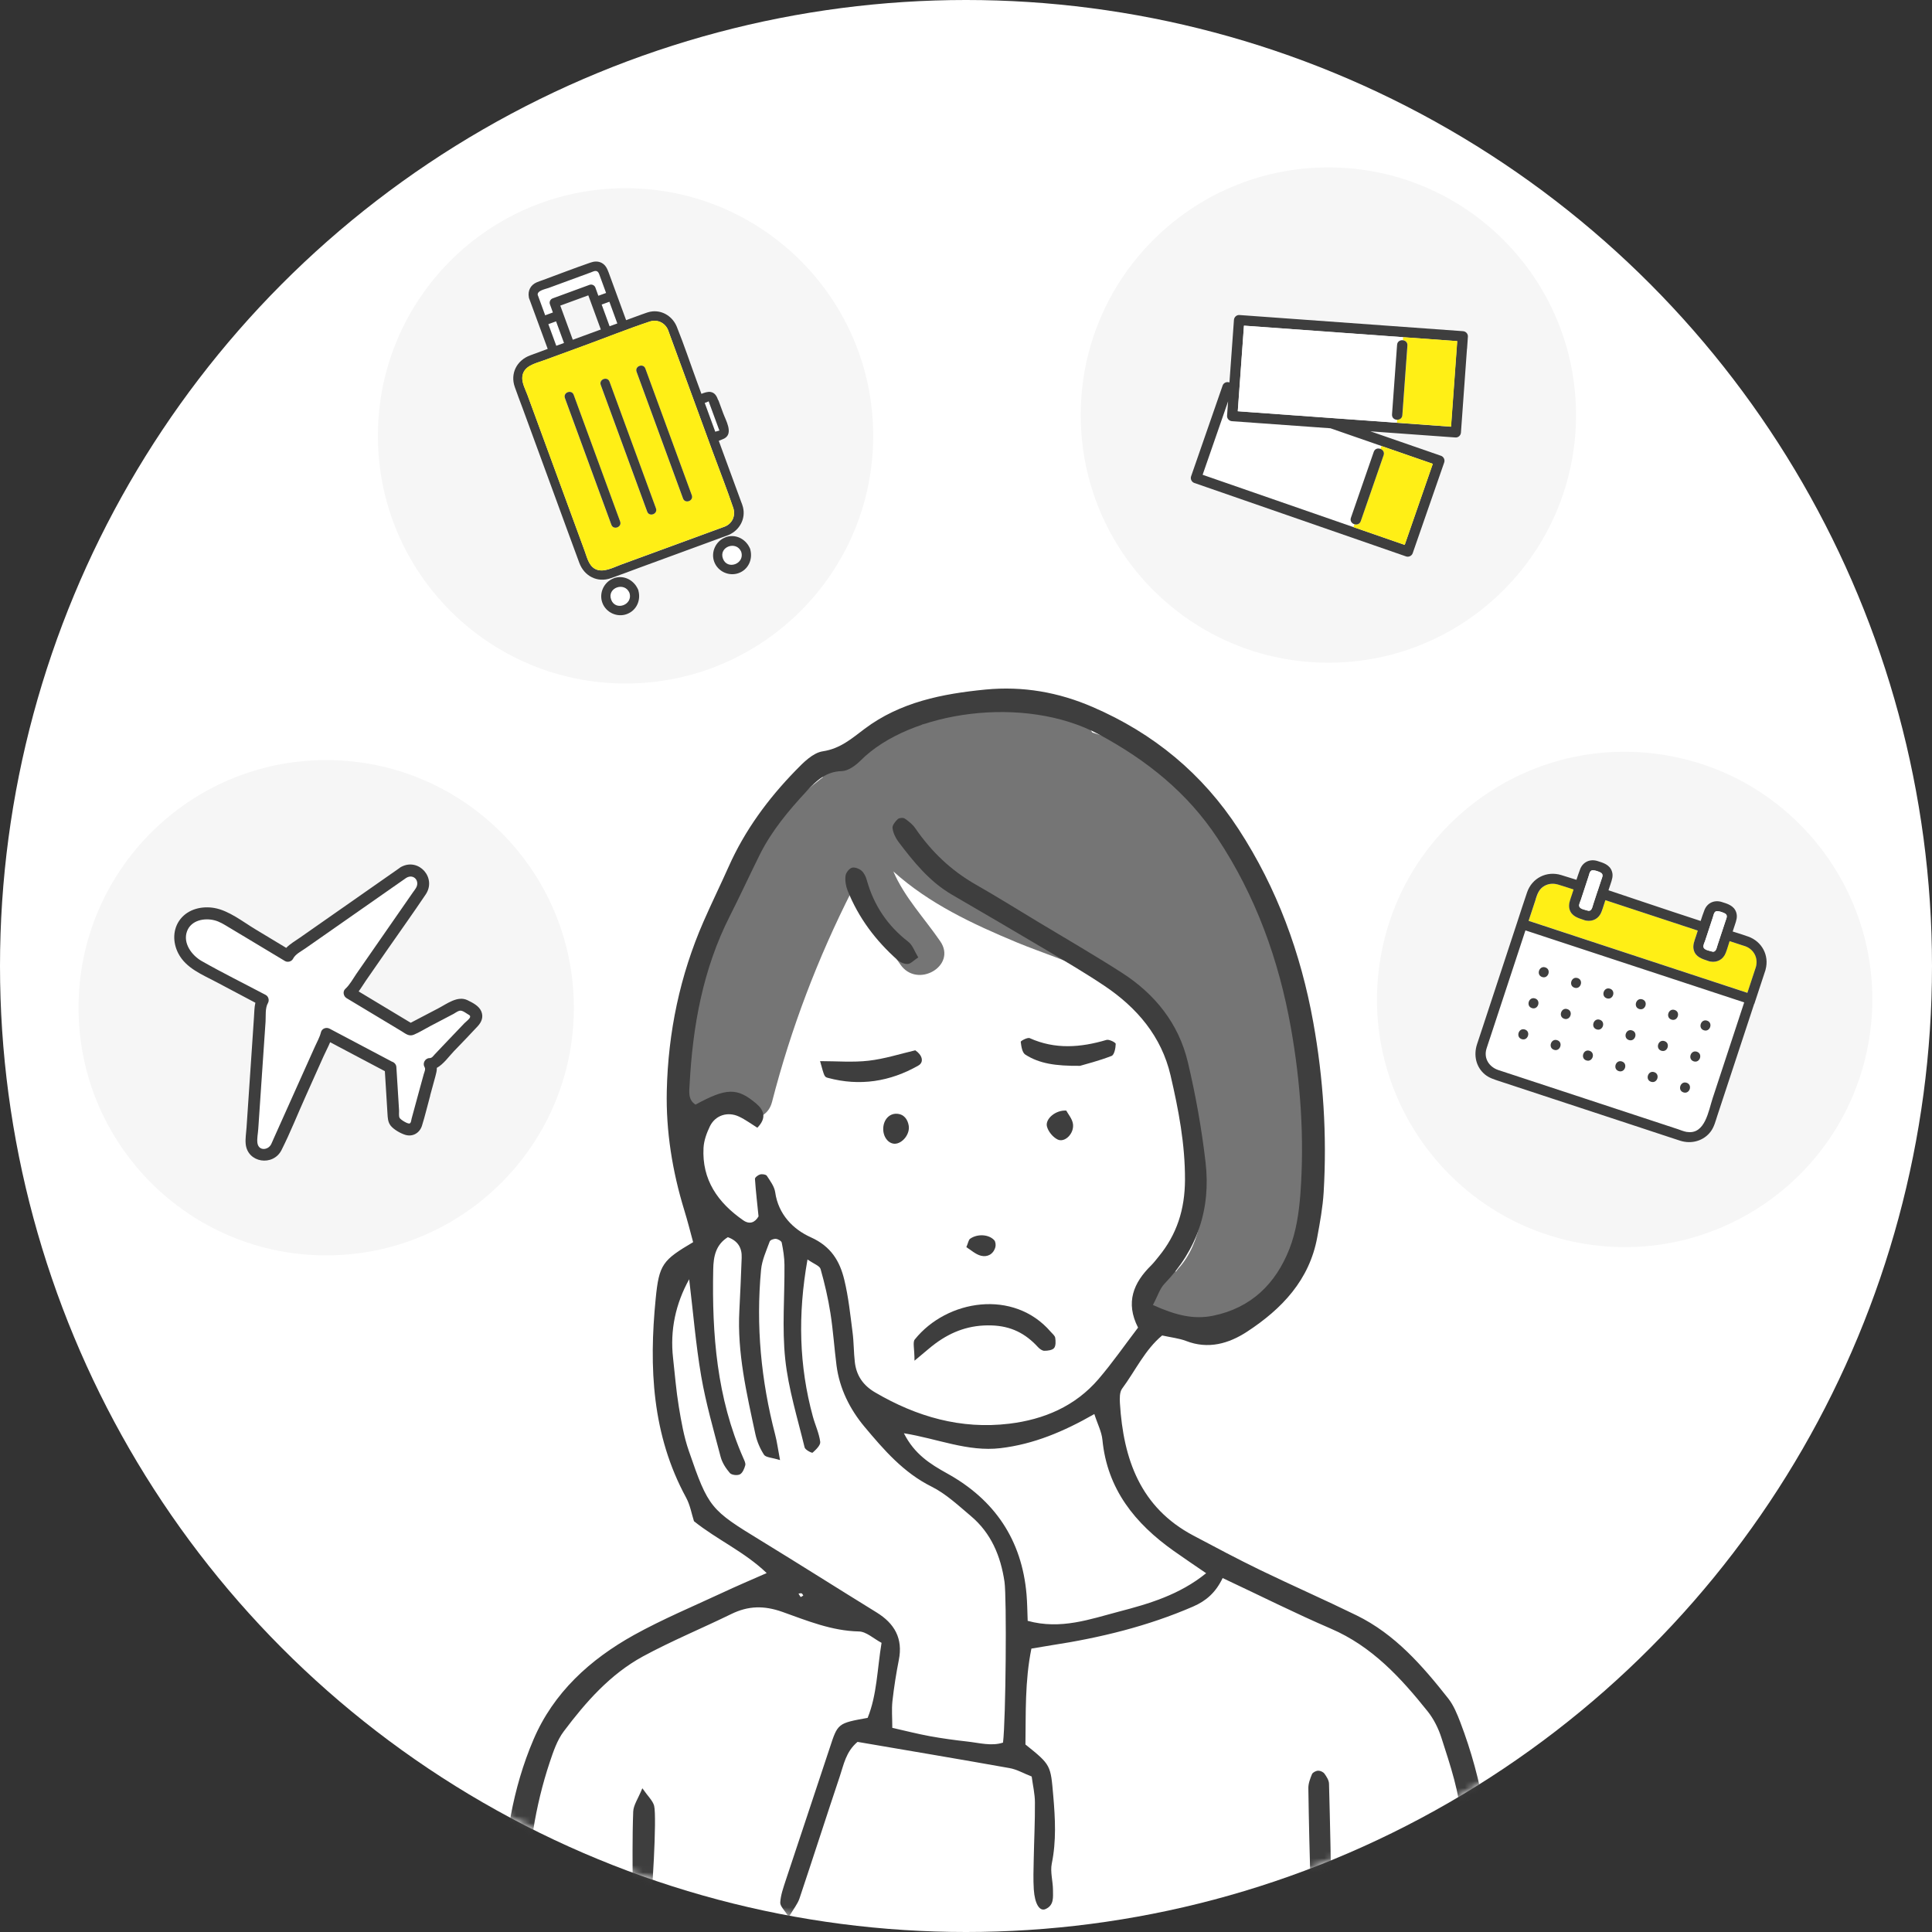 <?xml version="1.0" encoding="UTF-8"?><svg id="a" xmlns="http://www.w3.org/2000/svg" width="275" height="275" xmlns:xlink="http://www.w3.org/1999/xlink" viewBox="0 0 275 275"><rect x="0" y="0" width="275" height="275" fill="#333333" stroke="none"/><defs><style>.d{mask:url(#b);}.e,.f{fill:#3e3e3e;}.e,.f,.g,.h,.i,.j{stroke-width:0px;}.e,.g{fill-rule:evenodd;}.g{fill:#757575;}.h{fill:#f6f6f6;}.i{fill:#fff;}.j{fill:#ffef16;}</style><mask id="b" x="0" y="0" width="275" height="275" maskUnits="userSpaceOnUse"><g id="c"><circle class="i" cx="137.5" cy="137.5" r="137.5"/></g></mask></defs><circle class="i" cx="137.5" cy="137.5" r="137.5"/><g class="d"><circle class="h" cx="231.25" cy="142.25" r="35.25" transform="translate(53.79 347.73) rotate(-80.78)"/><path class="i" d="M248.26,142.69l-31.14-10.25-5.03,15.28c-.17.53-.36,1.05-.52,1.58-.41,1.38.39,2.58,1.69,3.02,1.75.59,3.51,1.15,5.26,1.73l20.28,6.68c.43.14.88.34,1.33.41,2.56.39,3.05-3.05,3.63-4.8l4.49-13.64h0ZM216.59,147.92c-.88-.29-.43-1.66.45-1.37.88.29.43,1.66-.45,1.37ZM218.05,143.49c-.88-.29-.43-1.66.45-1.37s.43,1.66-.45,1.37ZM219.5,139.07c-.88-.29-.43-1.66.45-1.37.88.29.43,1.66-.45,1.37ZM221.2,149.43c-.88-.29-.43-1.66.45-1.37.88.29.43,1.66-.45,1.37ZM222.65,145.01c-.88-.29-.43-1.66.45-1.37.88.29.43,1.66-.45,1.37ZM224.11,140.59c-.88-.29-.43-1.66.45-1.37.88.29.43,1.66-.45,1.37ZM225.8,150.95c-.88-.29-.43-1.66.45-1.37.88.29.43,1.66-.45,1.37ZM227.26,146.53c-.89-.29-.43-1.66.45-1.37.88.29.43,1.66-.45,1.37ZM228.71,142.1c-.89-.29-.43-1.66.45-1.37.88.29.43,1.66-.45,1.37ZM230.4,152.46c-.89-.29-.43-1.66.45-1.37.88.29.43,1.66-.45,1.37ZM231.86,148.04c-.89-.29-.43-1.66.45-1.37.88.29.43,1.66-.45,1.37ZM233.32,143.62c-.89-.29-.43-1.66.45-1.37s.43,1.66-.45,1.37ZM235.01,153.98c-.89-.29-.43-1.66.45-1.37.88.29.43,1.66-.45,1.37ZM236.46,149.56c-.89-.29-.43-1.66.45-1.37.88.29.43,1.66-.45,1.37ZM237.92,145.14c-.89-.29-.43-1.66.45-1.37.88.29.43,1.66-.45,1.37ZM239.61,155.5c-.89-.29-.43-1.66.45-1.37.88.29.43,1.66-.45,1.37ZM241.07,151.07c-.88-.29-.43-1.66.45-1.37.88.29.43,1.66-.45,1.37ZM242.52,146.65c-.89-.29-.43-1.66.45-1.37s.43,1.66-.45,1.37Z"/><path class="j" d="M248.42,134.69c-.15-.06-.31-.1-.47-.15l-1.77-.58c-.18.55-.34,1.11-.54,1.65-.36.95-1.21,1.42-2.18,1.26-.06,0-.12-.01-.18-.04-.04-.01-.08-.02-.11-.04-.87-.28-1.81-.55-2.08-1.56-.19-.7.11-1.34.32-1.99.09-.26.17-.52.25-.78l-13.15-4.33c-.18.55-.34,1.11-.54,1.65-.36.95-1.21,1.41-2.18,1.26-.06,0-.12-.01-.18-.04-.04,0-.08-.02-.11-.04-.87-.28-1.81-.55-2.08-1.56-.19-.7.11-1.34.32-1.99.09-.26.17-.53.26-.8-.73-.24-1.46-.48-2.2-.7-.75-.22-1.51-.15-2.15.32-.61.44-.82,1.07-1.04,1.74l-1.02,3.09,31.14,10.25,1.21-3.67c.37-1.25-.27-2.51-1.5-2.96Z"/><path class="f" d="M249.71,142.89l1.58-4.79s.02-.06.02-.09c.55-2.02-.52-4.02-2.5-4.71-.62-.22-1.24-.41-1.86-.61l-.32-.1.3-.91c.2-.6.42-1.17.2-1.82-.31-.94-1.22-1.22-2.08-1.48-1.04-.31-2.04.13-2.44,1.16-.2.51-.37,1.03-.54,1.55l-3.83-1.26c-3.1-1.02-6.19-2.08-9.29-3.11l.29-.87c.2-.61.42-1.18.2-1.82-.31-.94-1.22-1.22-2.08-1.48-1.04-.31-2.04.13-2.44,1.16-.19.5-.36,1.01-.53,1.52-.72-.23-1.43-.45-2.15-.67-2.08-.64-4.18.41-4.88,2.47-.49,1.42-.94,2.85-1.41,4.27l-4.87,14.8c-.28.85-.56,1.69-.84,2.54-.51,1.56-.16,3.25,1.15,4.32.58.47,1.25.67,1.93.9l20.71,6.82c1.71.56,3.42,1.14,5.13,1.69,1.6.51,3.34.04,4.36-1.33.47-.64.67-1.45.91-2.19l5.26-15.96h0ZM244.21,129.74c.29-.15,1.21.16,1.44.38.28.26.05.67-.04.96l-1.14,3.47c-.12.36-.21,1.04-.74.91-.35-.11-1.14-.21-1.25-.61-.08-.27.14-.68.23-.94l1.1-3.32c.08-.24.15-.71.41-.84h0ZM226.52,123.92c.29-.15,1.21.16,1.44.38.28.26.05.67-.04.96l-1.14,3.47c-.12.36-.21,1.04-.74.91-.35-.11-1.13-.21-1.25-.61-.08-.27.14-.68.23-.94l1.09-3.32c.08-.24.15-.71.41-.84h0ZM218.59,127.97c.22-.67.43-1.3,1.04-1.74.64-.46,1.41-.54,2.15-.32.74.22,1.47.46,2.2.7-.08.27-.17.53-.26.8-.21.65-.51,1.3-.32,1.99.27,1.01,1.21,1.27,2.08,1.56.04.01.07.03.11.04.07.02.13.03.19.04.96.16,1.82-.3,2.18-1.26.21-.54.36-1.1.55-1.65l13.15,4.33c-.08.26-.16.52-.25.78-.21.65-.51,1.3-.32,1.99.27,1.01,1.21,1.27,2.08,1.56.03.01.07.03.11.04.07.02.13.03.19.04.96.16,1.82-.3,2.18-1.26.21-.54.36-1.1.54-1.65l1.77.58c.15.05.31.1.47.15,1.23.45,1.86,1.7,1.5,2.96l-1.21,3.67-31.14-10.25,1.02-3.09ZM240.14,161.13c-.45-.07-.9-.26-1.33-.41l-20.28-6.68c-1.75-.58-3.51-1.15-5.26-1.73-1.3-.44-2.1-1.64-1.69-3.02.16-.53.35-1.05.52-1.58l5.03-15.28,31.14,10.25-4.49,13.64c-.58,1.75-1.07,5.19-3.62,4.8h0Z"/><path class="i" d="M227.4,126.85l.53-1.6c.1-.29.32-.7.04-.96-.23-.21-1.16-.52-1.45-.38-.26.13-.33.6-.41.84l-1.09,3.32c-.08.25-.31.66-.23.93.12.4.9.5,1.25.61.53.13.62-.55.74-.91l.61-1.87h0Z"/><path class="i" d="M245.09,132.67l.53-1.6c.09-.29.32-.7.04-.96-.23-.21-1.16-.52-1.45-.38-.26.13-.33.6-.41.84l-1.09,3.32c-.08.25-.31.66-.23.94.12.4.91.5,1.25.61.53.13.62-.55.74-.91l.62-1.87Z"/><path class="f" d="M219.96,137.7c-.88-.29-1.34,1.08-.45,1.37.88.29,1.34-1.08.45-1.37Z"/><path class="f" d="M224.56,139.22c-.88-.29-1.34,1.08-.45,1.37.89.29,1.34-1.08.45-1.37Z"/><path class="f" d="M229.16,140.73c-.88-.29-1.34,1.08-.45,1.37.89.29,1.34-1.08.45-1.37Z"/><path class="f" d="M233.77,142.25c-.88-.29-1.34,1.08-.45,1.37.88.29,1.34-1.08.45-1.37Z"/><path class="f" d="M238.37,143.76c-.88-.29-1.34,1.08-.45,1.37.89.29,1.34-1.08.45-1.37Z"/><path class="f" d="M242.98,145.28c-.88-.29-1.34,1.08-.45,1.37.89.29,1.34-1.08.45-1.37Z"/><path class="f" d="M218.5,142.12c-.88-.29-1.34,1.08-.45,1.37.88.29,1.34-1.08.45-1.37Z"/><path class="f" d="M223.1,143.64c-.88-.29-1.34,1.08-.45,1.37.88.29,1.34-1.08.45-1.37Z"/><path class="f" d="M227.71,145.15c-.88-.29-1.34,1.08-.45,1.37.89.29,1.34-1.08.45-1.37Z"/><path class="f" d="M232.31,146.67c-.88-.29-1.34,1.08-.45,1.37.88.29,1.34-1.08.45-1.37Z"/><path class="f" d="M236.92,148.19c-.88-.29-1.34,1.08-.45,1.37.89.29,1.34-1.08.45-1.37Z"/><path class="f" d="M241.53,149.7c-.88-.29-1.34,1.08-.45,1.37.89.29,1.34-1.08.45-1.37Z"/><path class="f" d="M217.05,146.54c-.88-.29-1.34,1.08-.45,1.37.88.29,1.34-1.08.45-1.37Z"/><path class="f" d="M221.65,148.06c-.88-.29-1.34,1.08-.45,1.37.88.29,1.34-1.08.45-1.37Z"/><path class="f" d="M226.25,149.57c-.88-.29-1.34,1.08-.45,1.37.89.29,1.34-1.08.45-1.37Z"/><path class="f" d="M230.86,151.09c-.88-.29-1.34,1.08-.45,1.37.89.29,1.34-1.08.45-1.37Z"/><path class="f" d="M235.46,152.61c-.88-.29-1.34,1.08-.45,1.37.89.29,1.34-1.08.45-1.37Z"/><path class="f" d="M240.07,154.12c-.88-.29-1.34,1.08-.45,1.37.89.29,1.34-1.08.45-1.37Z"/><circle class="h" cx="46.43" cy="143.44" r="35.25"/><path class="i" d="M61.14,150.6c.34,0,.52-.31.74-.54.43-.45.86-.9,1.28-1.35.98-1.03,1.96-2.05,2.94-3.08.2-.21.7-.56.79-.83.09-.27-.1-.32-.36-.48-.3-.19-.74-.54-1.1-.47-.28.05-.63.33-.89.46-1.11.58-2.22,1.16-3.32,1.74-.77.4-1.53.88-2.33,1.22-.7.29-1.18-.16-1.76-.51-.98-.59-1.97-1.18-2.96-1.78-1.61-.97-3.23-1.94-4.84-2.91-.45-.27-.6-.95-.18-1.33.64-.58,1.09-1.44,1.58-2.15,1.94-2.8,3.89-5.6,5.83-8.4.73-1.05,1.47-2.11,2.2-3.17.15-.21.31-.42.44-.63.6-1-.34-2.08-1.39-1.44-.67.47-1.35.94-2.02,1.41-2.86,2-5.72,4-8.58,6-1.25.88-2.5,1.75-3.75,2.62-.6.42-1.43.81-1.76,1.48-.2.4-.77.55-1.15.32-1.76-1.06-3.53-2.12-5.29-3.18-.92-.55-1.85-1.11-2.77-1.67-.63-.38-1.23-.76-1.95-.95-1.46-.38-3.35-.02-3.93,1.56-.62,1.68.67,3.43,2.08,4.23,2.99,1.7,6.09,3.22,9.12,4.83.4.21.54.76.32,1.15-.41.72-.29,1.84-.34,2.64-.12,1.76-.24,3.52-.36,5.27-.23,3.34-.45,6.68-.68,10.02-.04.62-.2,1.36-.12,1.98.16,1.18,1.51,1.07,1.96.19.13-.25.24-.53.35-.79,1.3-2.91,2.61-5.81,3.91-8.72.66-1.47,1.31-2.93,1.97-4.39.29-.65.69-1.34.85-2.01.13-.55.76-.78,1.23-.53,2.96,1.56,5.91,3.13,8.87,4.69.33.1.61.38.64.79.08,1.29.16,2.57.24,3.86.05.76.09,1.51.14,2.26.02.29-.06.82.07,1.08.13.27,1.06.83,1.35.82.31-.01.3-.46.38-.74.39-1.43.78-2.87,1.17-4.3.18-.67.37-1.34.55-2.01.09-.32.3-.7.11-1.01-.33-.54.09-1.27.72-1.27h0Z"/><path class="f" d="M61.23,155.92c.25-.91.5-1.83.75-2.74.11-.41.21-.8.2-1.18.95-.52,1.73-1.64,2.4-2.34,1.14-1.19,2.3-2.37,3.42-3.59.55-.6.84-1.3.51-2.11-.33-.79-1.23-1.23-1.96-1.59-1.42-.69-2.95.53-4.19,1.17-1.3.68-2.6,1.36-3.9,2.04-2.47-1.49-4.94-2.97-7.41-4.46.37-.5.69-1.04,1.02-1.52,1.04-1.5,2.08-3,3.12-4.5,1.8-2.59,3.64-5.16,5.4-7.78,1.59-2.36-.97-5.25-3.46-3.94-.06.02-.11.06-.17.1-.04.02-.06.04-.09.07-4.72,3.3-9.45,6.61-14.17,9.91-.63.44-1.4.88-1.96,1.46-1.48-.89-2.96-1.78-4.43-2.67-1.76-1.06-3.74-2.65-5.81-3.01-1.75-.3-3.68.14-4.82,1.58-1.11,1.41-1.11,3.29-.32,4.85,1.09,2.15,3.45,3.06,5.46,4.13,1.84.98,3.69,1.95,5.53,2.93-.16.67-.15,1.39-.2,2.06-.11,1.59-.22,3.18-.32,4.77-.25,3.65-.49,7.3-.74,10.95-.05.75-.19,1.55-.12,2.3.25,2.73,3.91,3.25,5.1.89,1.26-2.5,2.3-5.14,3.45-7.69.84-1.88,1.68-3.75,2.52-5.63.29-.65.66-1.33.95-2.03,2.6,1.37,5.19,2.75,7.79,4.12.07,1.18.15,2.36.22,3.55.05.82.1,1.64.15,2.46.04.62.05,1.22.45,1.74.44.56,1.43,1.12,2.11,1.32,1.06.31,2.03-.29,2.35-1.3.45-1.42.78-2.88,1.18-4.31h0ZM58.22,159.92c-.29.01-1.22-.55-1.35-.82-.13-.26-.05-.8-.07-1.08-.05-.76-.09-1.51-.14-2.26-.08-1.29-.16-2.57-.24-3.86-.02-.4-.31-.69-.64-.79-2.96-1.56-5.91-3.13-8.87-4.69-.48-.25-1.11-.02-1.23.53-.16.67-.56,1.37-.85,2.02-.66,1.46-1.31,2.93-1.97,4.39-1.3,2.91-2.61,5.81-3.91,8.72-.12.26-.22.53-.35.79-.45.88-1.8.98-1.96-.19-.08-.63.08-1.36.12-1.98.23-3.34.45-6.68.68-10.02.12-1.76.24-3.52.36-5.27.05-.79-.08-1.92.34-2.64.22-.39.08-.94-.32-1.15-3.04-1.61-6.13-3.13-9.12-4.83-1.4-.8-2.7-2.54-2.08-4.23.58-1.58,2.47-1.94,3.93-1.56.72.19,1.32.57,1.95.95.92.55,1.85,1.11,2.77,1.66,1.76,1.06,3.53,2.12,5.29,3.18.38.23.95.08,1.15-.32.34-.67,1.17-1.06,1.76-1.48,1.25-.87,2.5-1.75,3.75-2.62,2.86-2,5.72-4,8.58-6,.67-.47,1.35-.94,2.02-1.41,1.05-.64,1.99.43,1.39,1.44-.13.22-.29.42-.44.63-.73,1.06-1.47,2.11-2.2,3.17-1.94,2.8-3.89,5.6-5.83,8.4-.49.71-.94,1.57-1.58,2.15-.42.38-.27,1.06.18,1.33,1.61.97,3.23,1.94,4.84,2.91.98.59,1.97,1.18,2.96,1.78.58.35,1.06.8,1.76.51.8-.33,1.56-.82,2.33-1.22,1.11-.58,2.22-1.16,3.32-1.74.25-.13.6-.41.89-.46.36-.06.8.28,1.1.47.25.16.45.21.36.48-.1.27-.6.63-.79.83-.98,1.03-1.96,2.05-2.94,3.08-.43.45-.86.9-1.28,1.35-.22.23-.39.54-.74.54-.63,0-1.04.73-.72,1.27.19.31-.02.69-.11,1.01-.18.67-.37,1.34-.55,2-.39,1.43-.78,2.87-1.17,4.3-.08.28-.07.73-.38.74h0Z"/><circle class="h" cx="89.04" cy="62.04" r="35.25"/><path class="i" d="M102.12,60.54l-1.14-3.11c-.04-.1-.07-.2-.11-.31-.03.01-.06.03-.08.04-.15.08-.32.13-.48.19l1.5,4.1c.2-.06.43-.12.6-.17-.01-.05-.05-.11-.07-.15l-.21-.58h0Z"/><path class="i" d="M86.77,46.45l1.1-.4-1.13-3.09-1.1.4,1.13,3.09Z"/><path class="i" d="M102.9,79.51c.62,1.69,3.15.74,2.61-.96-.69-1.65-3.23-.73-2.61.96Z"/><path class="i" d="M86.99,85.35c.62,1.69,3.15.74,2.61-.96-.69-1.65-3.23-.73-2.61.96Z"/><path class="i" d="M79.19,49.22c.37-.13.73-.27,1.1-.4l-1.13-3.08-1.1.4,1.13,3.08Z"/><path class="i" d="M84.64,38.58c-.16.03-.34.12-.49.18l-6.07,2.23c-.43.16-1.71.38-1.52,1.05l1.04,2.85,1.1-.4-.42-1.16c-.12-.34.06-.73.39-.85l5.23-1.92c.34-.12.73.06.85.39l.42,1.16,1.1-.4-.86-2.35c-.14-.39-.24-.88-.78-.77h0Z"/><path class="f" d="M102.23,56.97c-.2-.55-.45-1.08-1.1-1.18-.39-.06-.87.1-1.29.27l-.59-1.61c-.97-2.64-1.86-5.32-2.91-7.93-.56-1.39-1.92-2.33-3.44-2.2-.52.04-.99.24-1.48.41l-2.3.84-2.48-6.77c-.21-.56-.44-1.08-1-1.38-.52-.27-1.06-.23-1.6-.04-2.24.77-4.45,1.63-6.68,2.45-.32.12-.64.22-.95.35-.9.38-1.31,1.22-1.13,2.14,0,.05.02.11.04.17.01.04.02.07.04.1l.75,2.04,1.85,5.03c-.84.31-1.67.62-2.51.93-1.89.7-2.86,2.58-2.17,4.51.36,1.02.74,2.03,1.12,3.04l4.64,12.66c1.14,3.11,2.27,6.22,3.42,9.32.7,1.88,2.56,2.86,4.49,2.18,1.33-.47,2.65-.97,3.97-1.46l12.73-4.67s.07-.03.1-.04c1.52-.67,2.41-2.28,2.01-3.92-.07-.29-.18-.57-.29-.85l-3.16-8.61c.24-.1.47-.2.67-.28.07-.03.14-.06.19-.1,1.22-.73.13-2.56-.22-3.52l-.7-1.9h0ZM76.55,42.04c-.19-.67,1.09-.89,1.52-1.05l6.07-2.23c.16-.06.33-.15.49-.18.54-.1.63.38.78.77l.86,2.35-1.1.4-.42-1.16c-.12-.34-.51-.52-.85-.39l-5.23,1.92c-.34.12-.52.51-.39.85l.42,1.16-1.1.4-1.04-2.85h0ZM86.74,42.95l1.13,3.09-1.1.4-1.13-3.09,1.1-.4ZM83.74,42.04l1.78,4.86c-1.33.49-2.66.97-3.99,1.46l-1.78-4.86,3.99-1.46ZM78.05,46.14l1.1-.4,1.13,3.08c-.37.13-.73.27-1.1.4l-1.13-3.08ZM104.37,72.28c.37,1.1-.11,2.23-1.19,2.67l-14.81,5.43c-1.1.4-2.56,1.23-3.7.58-.88-.5-1.12-1.66-1.45-2.55l-8.14-22.19c-.28-.76-.81-1.73-.73-2.56.14-1.58,1.81-1.91,3.03-2.35l5.71-2.09c3.12-1.14,6.22-2.39,9.38-3.44,1.1-.36,2.21.16,2.64,1.23.1.25.18.5.27.75l6.08,16.59c.97,2.64,2.01,5.27,2.91,7.94h0ZM101.81,61.45l-1.5-4.1c.17-.05.34-.11.48-.19.02-.01.05-.03.08-.04.04.1.07.2.11.31l1.36,3.7s.05.1.07.15c-.17.05-.39.1-.6.17h0Z"/><path class="j" d="M96.84,51.76l-1.47-4.01c-.09-.25-.18-.5-.27-.75-.43-1.07-1.54-1.6-2.64-1.23-3.16,1.05-6.26,2.3-9.38,3.44l-5.71,2.09c-1.22.45-2.89.77-3.03,2.35-.08.83.45,1.81.73,2.56l8.14,22.19c.33.89.57,2.05,1.45,2.55,1.14.65,2.6-.18,3.7-.58l14.81-5.43c1.09-.44,1.56-1.57,1.19-2.67-.9-2.67-1.94-5.3-2.91-7.94l-4.61-12.58h0ZM82.48,58.46l5.78,15.77c.29.8-.95,1.26-1.25.46l-6.61-18.03c-.29-.8.95-1.26,1.25-.46l.83,2.26h0ZM87.58,56.59l5.78,15.77c.29.8-.95,1.26-1.25.46l-6.61-18.03c-.29-.8.95-1.26,1.25-.46l.83,2.26h0ZM92.68,54.72l5.78,15.77c.29.8-.95,1.26-1.25.46l-6.61-18.03c-.29-.8.95-1.26,1.25-.46l.83,2.26h0Z"/><path class="f" d="M80.41,56.66l6.61,18.03c.29.8,1.54.35,1.25-.46l-6.61-18.03c-.29-.8-1.54-.35-1.25.46Z"/><path class="f" d="M85.51,54.79l6.61,18.03c.29.8,1.54.35,1.25-.46l-6.61-18.03c-.29-.8-1.54-.35-1.25.46Z"/><path class="f" d="M90.61,52.92l6.61,18.03c.29.8,1.54.35,1.25-.46l-6.61-18.03c-.29-.8-1.54-.35-1.25.46Z"/><path class="f" d="M87.35,82.32c-1.39.51-2.12,2.1-1.61,3.48.51,1.39,2.1,2.12,3.48,1.61,1.38-.51,2.01-1.95,1.66-3.3,0-.06-.02-.12-.05-.18-.02-.06-.05-.12-.08-.17-.62-1.26-2.04-1.95-3.41-1.45ZM86.99,85.35c-.62-1.69,1.92-2.6,2.61-.96.54,1.7-1.99,2.65-2.61.96Z"/><path class="f" d="M103.27,76.48c-1.38.51-2.12,2.1-1.61,3.48.51,1.39,2.1,2.12,3.49,1.61,1.38-.51,2-1.95,1.66-3.3,0-.06-.02-.12-.05-.18-.02-.06-.05-.12-.08-.17-.62-1.26-2.04-1.95-3.41-1.45ZM102.9,79.51c-.62-1.69,1.92-2.6,2.61-.96.54,1.7-1.99,2.65-2.61.96Z"/><circle class="h" cx="189.08" cy="59.08" r="35.25"/><path class="i" d="M189.37,60.97c-4.68-.34-9.35-.68-14.03-1.01-.39-.03-.72-.38-.69-.78.04-.57.08-1.14.12-1.71,0-.11.02-.22.02-.34l-3.63,10.46,21.46,7.44.14-.41c-.36-.11-.66-.46-.5-.92l3.25-9.38c.16-.46.61-.56.96-.42l.14-.41-7.26-2.52Z"/><path class="f" d="M208.82,49.63c.04-.57.08-1.14.12-1.71.03-.4-.29-.75-.69-.78-2.81-.2-5.63-.41-8.44-.61-6.83-.49-13.65-.99-20.48-1.48-.97-.07-1.94-.14-2.91-.21-.4-.03-.75.29-.78.69-.21,2.97-.43,5.94-.64,8.9h-.03c-.38-.14-.81.07-.94.44l-4.49,12.93c-.13.38.08.81.45.94l30.15,10.46c.38.13.81-.08.94-.45l4.49-12.93c.13-.38-.08-.81-.45-.94l-10.07-3.49c.35.03.7.05,1.04.08.97.07,1.94.14,2.91.21,2.73.2,5.45.39,8.17.59.4.03.75-.29.78-.69.29-3.98.57-7.96.86-11.94ZM196.64,63.49l7.3,2.53-4,11.54-28.76-9.98,3.63-10.46c0,.11-.02.22-.03.34-.04.57-.08,1.14-.12,1.71-.03.4.29.75.69.78,4.68.34,9.35.68,14.03,1.01l7.26,2.52h0ZM198.84,60.18c-6.83-.49-13.66-.99-20.49-1.48-.72-.05-1.44-.1-2.17-.16.27-3.74.54-7.47.81-11.21.02-.32.05-.65.07-.97,6.67.48,13.35.96,20.02,1.45.88.06,1.76.13,2.63.19,0,0,0,0,0,0,2.57.19,5.13.37,7.7.56-.27,3.74-.54,7.47-.81,11.21-.02.32-.05.65-.07.97-2.57-.19-5.14-.37-7.71-.56h0Z"/><path class="j" d="M196.64,63.49l-.14.41c.33.13.58.47.43.9l-3.25,9.38c-.15.43-.55.54-.89.44l-.14.41,7.3,2.53,4-11.54-7.3-2.53h0Z"/><path class="f" d="M196.5,63.9c-.35-.14-.8-.05-.96.42l-3.25,9.38c-.16.46.13.81.5.92.34.1.74,0,.9-.44l3.25-9.38c.15-.43-.1-.77-.43-.9Z"/><path class="i" d="M198.15,58.98c.24-3.3.48-6.6.72-9.9.04-.49.44-.7.82-.66l.03-.43c-.88-.06-1.76-.13-2.63-.19-6.67-.48-13.35-.96-20.02-1.45-.02.32-.05.65-.07.97-.27,3.74-.54,7.47-.81,11.21.72.05,1.45.1,2.17.16,6.83.49,13.66.99,20.49,1.48l.03-.43c-.38,0-.75-.27-.72-.76h0Z"/><path class="j" d="M207.42,48.55c-2.57-.19-5.13-.37-7.7-.56,0,0,0,0,0,0l-.03.43c.35.04.68.3.65.75-.24,3.3-.48,6.6-.72,9.9-.03.46-.39.67-.75.66l-.03.44c2.57.18,5.14.37,7.71.56.02-.32.05-.65.07-.97.27-3.74.54-7.47.81-11.21h0Z"/><path class="f" d="M200.33,49.18c.03-.46-.29-.71-.65-.75-.38-.04-.79.17-.82.66-.24,3.3-.48,6.6-.72,9.9-.03.49.34.75.72.76.36,0,.72-.2.75-.66.24-3.3.48-6.6.72-9.9Z"/><path class="i" d="M186.7,175.78c-44.53,5.57-21.99,69.37-49.12,69.37-39.46-27.34-36.96-44.22-36.96-82.53s9.84-56.2,36.96-56.2,49.12,31.06,49.12,69.37Z"/><path class="g" d="M181.92,132.96c-1.73-4.32-5.08-11.28-9.43-15.99.46-1.06.36-2.32-.78-3.35-5.09-4.62-10.45-7.61-16.22-9.35-4.35-6.65-17.55-4.7-23.84-1.33-.07.04-.12.09-.19.13-5.92.79-12.95,2.66-14.39,7.63-.06.04-.12.07-.19.12-12.55,9.62-22.24,29.36-19.22,45.37.61,3.23,4.54,2.88,5.91.63.78,2.78,5.43,3.49,6.32.03,2.71-10.52,6.5-20.45,11.37-30.06,1.77,3.83,4.52,7,6.91,10.51,2.38,3.46,8.07.19,5.67-3.31-2.23-3.26-5.11-6.28-6.68-9.95,5.08,4.57,11.2,7.45,17.64,10.13,6.53,2.71,16.91,5.3,20.11,12.32.65,1.41,1.82,1.85,2.96,1.66,2.16,9.24,6.54,25.09-.15,32.42-.12.13-.21.28-.31.42-3.21-.7-5.62,4.12-2.31,6.05,16.56,9.63,21-13.15,21.86-24.82.73-9.93-1.37-20.03-5.05-29.23h0Z"/><path class="e" d="M112.26,272.85c-.58-.95-1.23-1.52-1.2-2.05.06-1.05.44-2.1.77-3.12,2.08-6.31,4.21-12.6,6.28-18.9,1.14-3.48,1.12-3.49,5.39-4.26,1.33-3.27,1.35-6.86,1.98-10.68-1.12-.59-2.17-1.6-3.23-1.62-3.88-.08-7.39-1.54-10.9-2.79-2.6-.92-4.84-.87-7.24.3-4.19,2.05-8.52,3.83-12.61,6.05-4.65,2.54-8.12,6.49-11.26,10.67-.94,1.25-1.48,2.86-1.99,4.38-2.12,6.35-3.07,12.91-3.27,19.58-.06,1.85-.19,1.91-2.93,2.35-.17-1.02-.5-2.05-.47-3.07.19-7.61,1.36-15.08,4.36-22.09,2.85-6.68,8.06-11.41,14.31-14.88,4.08-2.26,8.41-4.07,12.64-6.04,1.94-.91,3.92-1.75,6.24-2.77-3.21-3.07-7.03-4.72-10.35-7.38-.33-1.02-.54-2.29-1.12-3.36-4.86-8.93-5.3-18.53-4.33-28.32.48-4.9,1-5.48,5.33-8.04-.4-1.48-.79-3.03-1.26-4.55-1.7-5.54-2.62-11.26-2.49-17,.19-8.31,1.87-16.41,5.23-24.09,1.15-2.63,2.42-5.22,3.59-7.84,2.3-5.16,5.6-9.63,9.51-13.65,1.1-1.14,2.47-2.53,3.88-2.74,2.5-.38,4.11-1.82,5.95-3.2,5.07-3.81,11.06-4.99,17.21-5.59,5.31-.51,10.37.37,15.26,2.49,8.66,3.74,15.62,9.48,20.77,17.4,5.48,8.42,8.85,17.66,10.62,27.48,1.44,7.99,1.96,16.07,1.48,24.18-.13,2.14-.52,4.27-.91,6.39-1.11,6.12-5.05,10.23-9.99,13.46-2.6,1.7-5.52,2.55-8.69,1.32-.99-.38-2.09-.49-3.4-.78-2.45,2.03-3.81,5.02-5.7,7.57-.37.5-.35,1.39-.31,2.09.49,7.93,2.89,14.82,10.45,18.82,3.17,1.68,6.34,3.37,9.56,4.93,4.53,2.19,9.13,4.21,13.65,6.42,5.49,2.68,9.39,7.17,13.08,11.85.76.97,1.25,2.19,1.7,3.35,3.18,8.33,4.61,16.97,4.33,25.88-.01.51-.27,1.02-.4,1.5-2.45.06-2.81-.14-2.94-1.82-.29-3.75-.59-7.51-.81-11.27-.24-4.18-1.59-8.1-2.85-12.03-.43-1.35-1.1-2.7-1.98-3.8-3.83-4.79-7.93-9.25-13.77-11.76-5.09-2.19-10.05-4.69-15.4-7.2-.98,2.05-2.33,3.24-4.19,4.05-6.48,2.81-13.26,4.46-20.21,5.52-.87.14-1.74.29-2.82.47-.95,4.66-.78,9.28-.85,13.65,3.64,2.92,3.58,2.92,3.96,7.3.28,3.24.45,6.43-.21,9.65-.24,1.18.16,2.49.17,3.74,0,1.03.18,2.2-1.07,2.74-.82.36-1.52-.71-1.66-2.79-.09-1.43-.04-2.87-.01-4.3.05-2.7.19-5.39.17-8.08,0-1.23-.3-2.45-.46-3.7-1.16-.45-2.12-1.02-3.16-1.2-7.22-1.29-14.45-2.5-21.63-3.73-1.66,1.4-1.96,3.23-2.52,4.89-1.94,5.79-3.8,11.6-5.74,17.39-.26.78-.83,1.47-1.52,2.64h-.01ZM164.1,185.75c3.24,1.46,5.79,2.1,8.57,1.53,5.44-1.11,8.92-4.57,10.86-9.5.97-2.46,1.37-5.22,1.57-7.88.58-7.93.03-15.83-1.36-23.64-1.72-9.65-5-18.73-10.45-26.96-4.27-6.46-10.04-11.09-16.84-14.75-10.6-5.7-26.91-3.36-33.96,3.71-.71.71-1.77,1.48-2.68,1.5-2.27.06-3.63,1.39-4.98,2.84-2.58,2.77-5,5.67-6.7,9.08-1.44,2.9-2.79,5.84-4.25,8.72-3.82,7.53-5.28,15.62-5.72,23.94-.05,1.01-.27,2.18.84,2.89,4.41-2.4,5.94-2.45,8.66-.13,1.07.91,1.51,2.02.14,3.42-.84-.52-1.68-1.15-2.62-1.59-1.61-.75-3.36-.19-4.13,1.38-.46.95-.85,2.02-.91,3.06-.25,4.57,2.05,7.82,5.64,10.32.9.63,1.67.35,2.19-.55-.18-1.8-.39-3.56-.51-5.34-.01-.2.44-.55.73-.63.3-.08.83,0,.96.19.48.74,1.07,1.51,1.19,2.34.45,3.17,2.56,5.29,5.08,6.42,2.87,1.29,4.12,3.39,4.76,6.06.59,2.43.85,4.95,1.17,7.44.19,1.42.16,2.87.33,4.3.23,1.89,1.18,3.28,2.89,4.28,5.91,3.46,12.21,5.28,19.08,4.45,4.95-.6,9.39-2.48,12.71-6.35,1.98-2.31,3.71-4.81,5.63-7.33-1.83-3.58-.65-6.38,1.86-8.85.38-.38.71-.81,1.05-1.23,2.62-3.18,3.75-6.74,3.77-10.94.02-5.11-.92-10.01-2.06-14.9-1.29-5.53-4.77-9.61-9.38-12.71-2.68-1.8-5.48-3.44-8.26-5.09-4.47-2.66-8.97-5.28-13.47-7.9-3.19-1.86-5.44-4.65-7.62-7.53-.42-.56-.75-1.27-.84-1.95-.05-.4.39-.94.75-1.28.19-.18.76-.23.99-.08.57.39,1.14.85,1.52,1.41,2.28,3.31,5.1,6.01,8.61,8,2.96,1.69,5.86,3.5,8.78,5.26,4,2.41,8.05,4.75,11.98,7.27,4.72,3.03,8.09,7.22,9.4,12.71,1.12,4.7,1.97,9.49,2.53,14.29.76,6.59-1.16,12.41-5.84,17.27-.67.69-.97,1.75-1.64,3h.01ZM98.09,182.1c-1.93,3.49-2.73,7.24-2.29,11.17.26,2.32.44,4.65.82,6.95.35,2.11.72,4.26,1.42,6.28,2.8,8.15,3.1,8.41,10.27,12.79,5.51,3.37,10.96,6.83,16.46,10.22,2.55,1.57,3.78,3.7,3.17,6.76-.38,1.93-.69,3.89-.91,5.85-.13,1.19-.02,2.4-.02,3.82,1.9.43,3.62.87,5.36,1.19,1.76.32,3.54.56,5.32.76,1.71.19,3.45.69,5.08.15.4-3.24.54-20.64.21-22.89-.54-3.66-1.9-6.93-4.79-9.36-1.78-1.5-3.54-3.16-5.58-4.18-4.01-1.99-6.81-5.25-9.56-8.53-2.07-2.48-3.55-5.41-3.98-8.72-.32-2.49-.48-5-.87-7.47-.33-2.11-.82-4.21-1.4-6.26-.13-.46-.95-.72-1.86-1.36-1.4,7.9-1.2,15.15.76,22.35.33,1.21.89,2.38,1.05,3.61.06.48-.61,1.12-1.08,1.54-.1.09-1.06-.4-1.14-.74-1.01-4.17-2.31-8.33-2.76-12.57-.47-4.44-.07-8.96-.11-13.44-.01-1.05-.18-2.11-.39-3.15-.05-.23-.52-.5-.82-.53-.29-.03-.81.15-.89.37-.48,1.32-1.1,2.65-1.23,4.03-.75,7.94,0,15.77,2.01,23.48.26.98.38,1.99.69,3.61-1.18-.37-2.02-.37-2.28-.76-.57-.88-1.01-1.91-1.23-2.94-1.24-5.79-2.6-11.57-2.28-17.57.14-2.51.23-5.02.33-7.53.06-1.41-.54-2.41-1.97-2.93-1.7,1.06-2.05,2.71-2.08,4.59-.19,9.22.51,18.29,4.29,26.87.14.32.35.72.27,1.01-.13.48-.38,1.09-.76,1.29-.37.19-1.18.1-1.43-.19-.57-.66-1.09-1.46-1.31-2.29-1-3.81-2.1-7.62-2.77-11.49-.78-4.56-1.15-9.18-1.71-13.78h0ZM155.76,201.28c-4.39,2.51-8.64,4.29-13.35,4.85-4.66.55-8.96-1.35-13.75-2.12,1.51,2.99,3.75,4.38,6.14,5.71,6.78,3.75,10.66,9.47,11.32,17.26.1,1.21.11,2.43.16,3.73,4.72,1.3,8.92-.25,12.97-1.31,4.26-1.11,8.63-2.38,12.43-5.47-1.69-1.16-3.17-2.15-4.62-3.18-5.5-3.9-9.45-8.77-10.14-15.79-.11-1.17-.71-2.29-1.15-3.68h0ZM114.34,227.1c-.08-.1-.13-.27-.24-.3-.13-.04-.29.01-.44.03.1.16.19.35.31.48.03.03.24-.13.36-.2h0Z"/><path class="e" d="M188.97,273c-.81-.48-1.77-.72-2.09-1.31-.39-.72-.3-1.74-.32-2.63-.14-4.84-.26-9.68-.33-14.53-.01-.67.26-1.37.52-2,.11-.25.57-.48.88-.49.3-.01.71.18.89.42.3.42.64.94.65,1.43.16,5.75.27,11.5.36,17.24,0,.5-.3,1-.57,1.86Z"/><path class="e" d="M92.41,272.51c-.88.34-1.81.54-2.14-.64-.23-.85-.22-1.77-.22-2.67,0-3.78-.06-7.55.08-11.32.03-.94.7-1.86,1.3-3.34.81,1.16,1.49,1.77,1.68,2.5.4,1.58-.27,13.4-.7,15.47h0Z"/><path class="e" d="M130.17,193.67c0-1.74-.28-2.61.04-3.01,4.57-5.7,14.09-7.21,19.35-1.09.23.27.59.54.64.85.07.48.1,1.14-.16,1.46-.26.31-.91.39-1.39.39-.31,0-.68-.28-.91-.53-1.78-1.94-3.82-2.99-6.59-3.08-3.07-.1-5.62.82-8,2.57-.7.51-1.35,1.11-2.98,2.45h0Z"/><path class="e" d="M130.71,136.27c-.66.44-1.07.91-1.5.94-.47.04-1.07-.23-1.44-.55-3.12-2.76-5.58-6.03-7.13-9.92-.25-.64-.37-1.4-.29-2.07.05-.43.49-1.01.89-1.15.38-.13,1.03.11,1.37.4.38.32.64.87.77,1.36,1,3.57,2.94,6.48,5.89,8.76.63.48.92,1.4,1.43,2.23h0Z"/><path class="e" d="M116.73,151.04c2.36,0,4.67.2,6.92-.06,2.26-.26,4.46-.97,6.63-1.48.96.64,1.32,1.67.42,2.18-4.01,2.28-8.31,2.96-12.83,1.75-.54-.14-.53-.18-1.14-2.39h0Z"/><path class="e" d="M153.72,151.71c-3.49.03-5.78-.32-7.78-1.6-.45-.29-.57-1.18-.65-1.82-.01-.13.97-.66,1.28-.52,3.62,1.63,7.25,1.34,10.93.25.37-.11,1.31.37,1.31.56-.01.6-.2,1.57-.59,1.72-1.8.7-3.68,1.17-4.49,1.41Z"/><path class="e" d="M127.37,162.8c-.95,0-1.71-1.02-1.65-2.23.06-1.21.86-2.07,1.9-2.04,1.07.04,1.57.82,1.72,1.66.23,1.24-.91,2.6-1.97,2.61Z"/><path class="e" d="M151.77,158.08c.27.51.87,1.19.96,1.93.17,1.35-1.17,2.67-2.18,2.19-.67-.32-1.35-1.14-1.53-1.87-.26-1.06,1.23-2.35,2.75-2.25h0Z"/><path class="e" d="M137.55,177.52c.26-.6.31-1.04.54-1.2,1.05-.73,2.66-.63,3.43.21.19.21.24.69.16.99-.29,1.02-1.14,1.45-2.05,1.22-.76-.19-1.42-.81-2.08-1.22Z"/></g></svg>